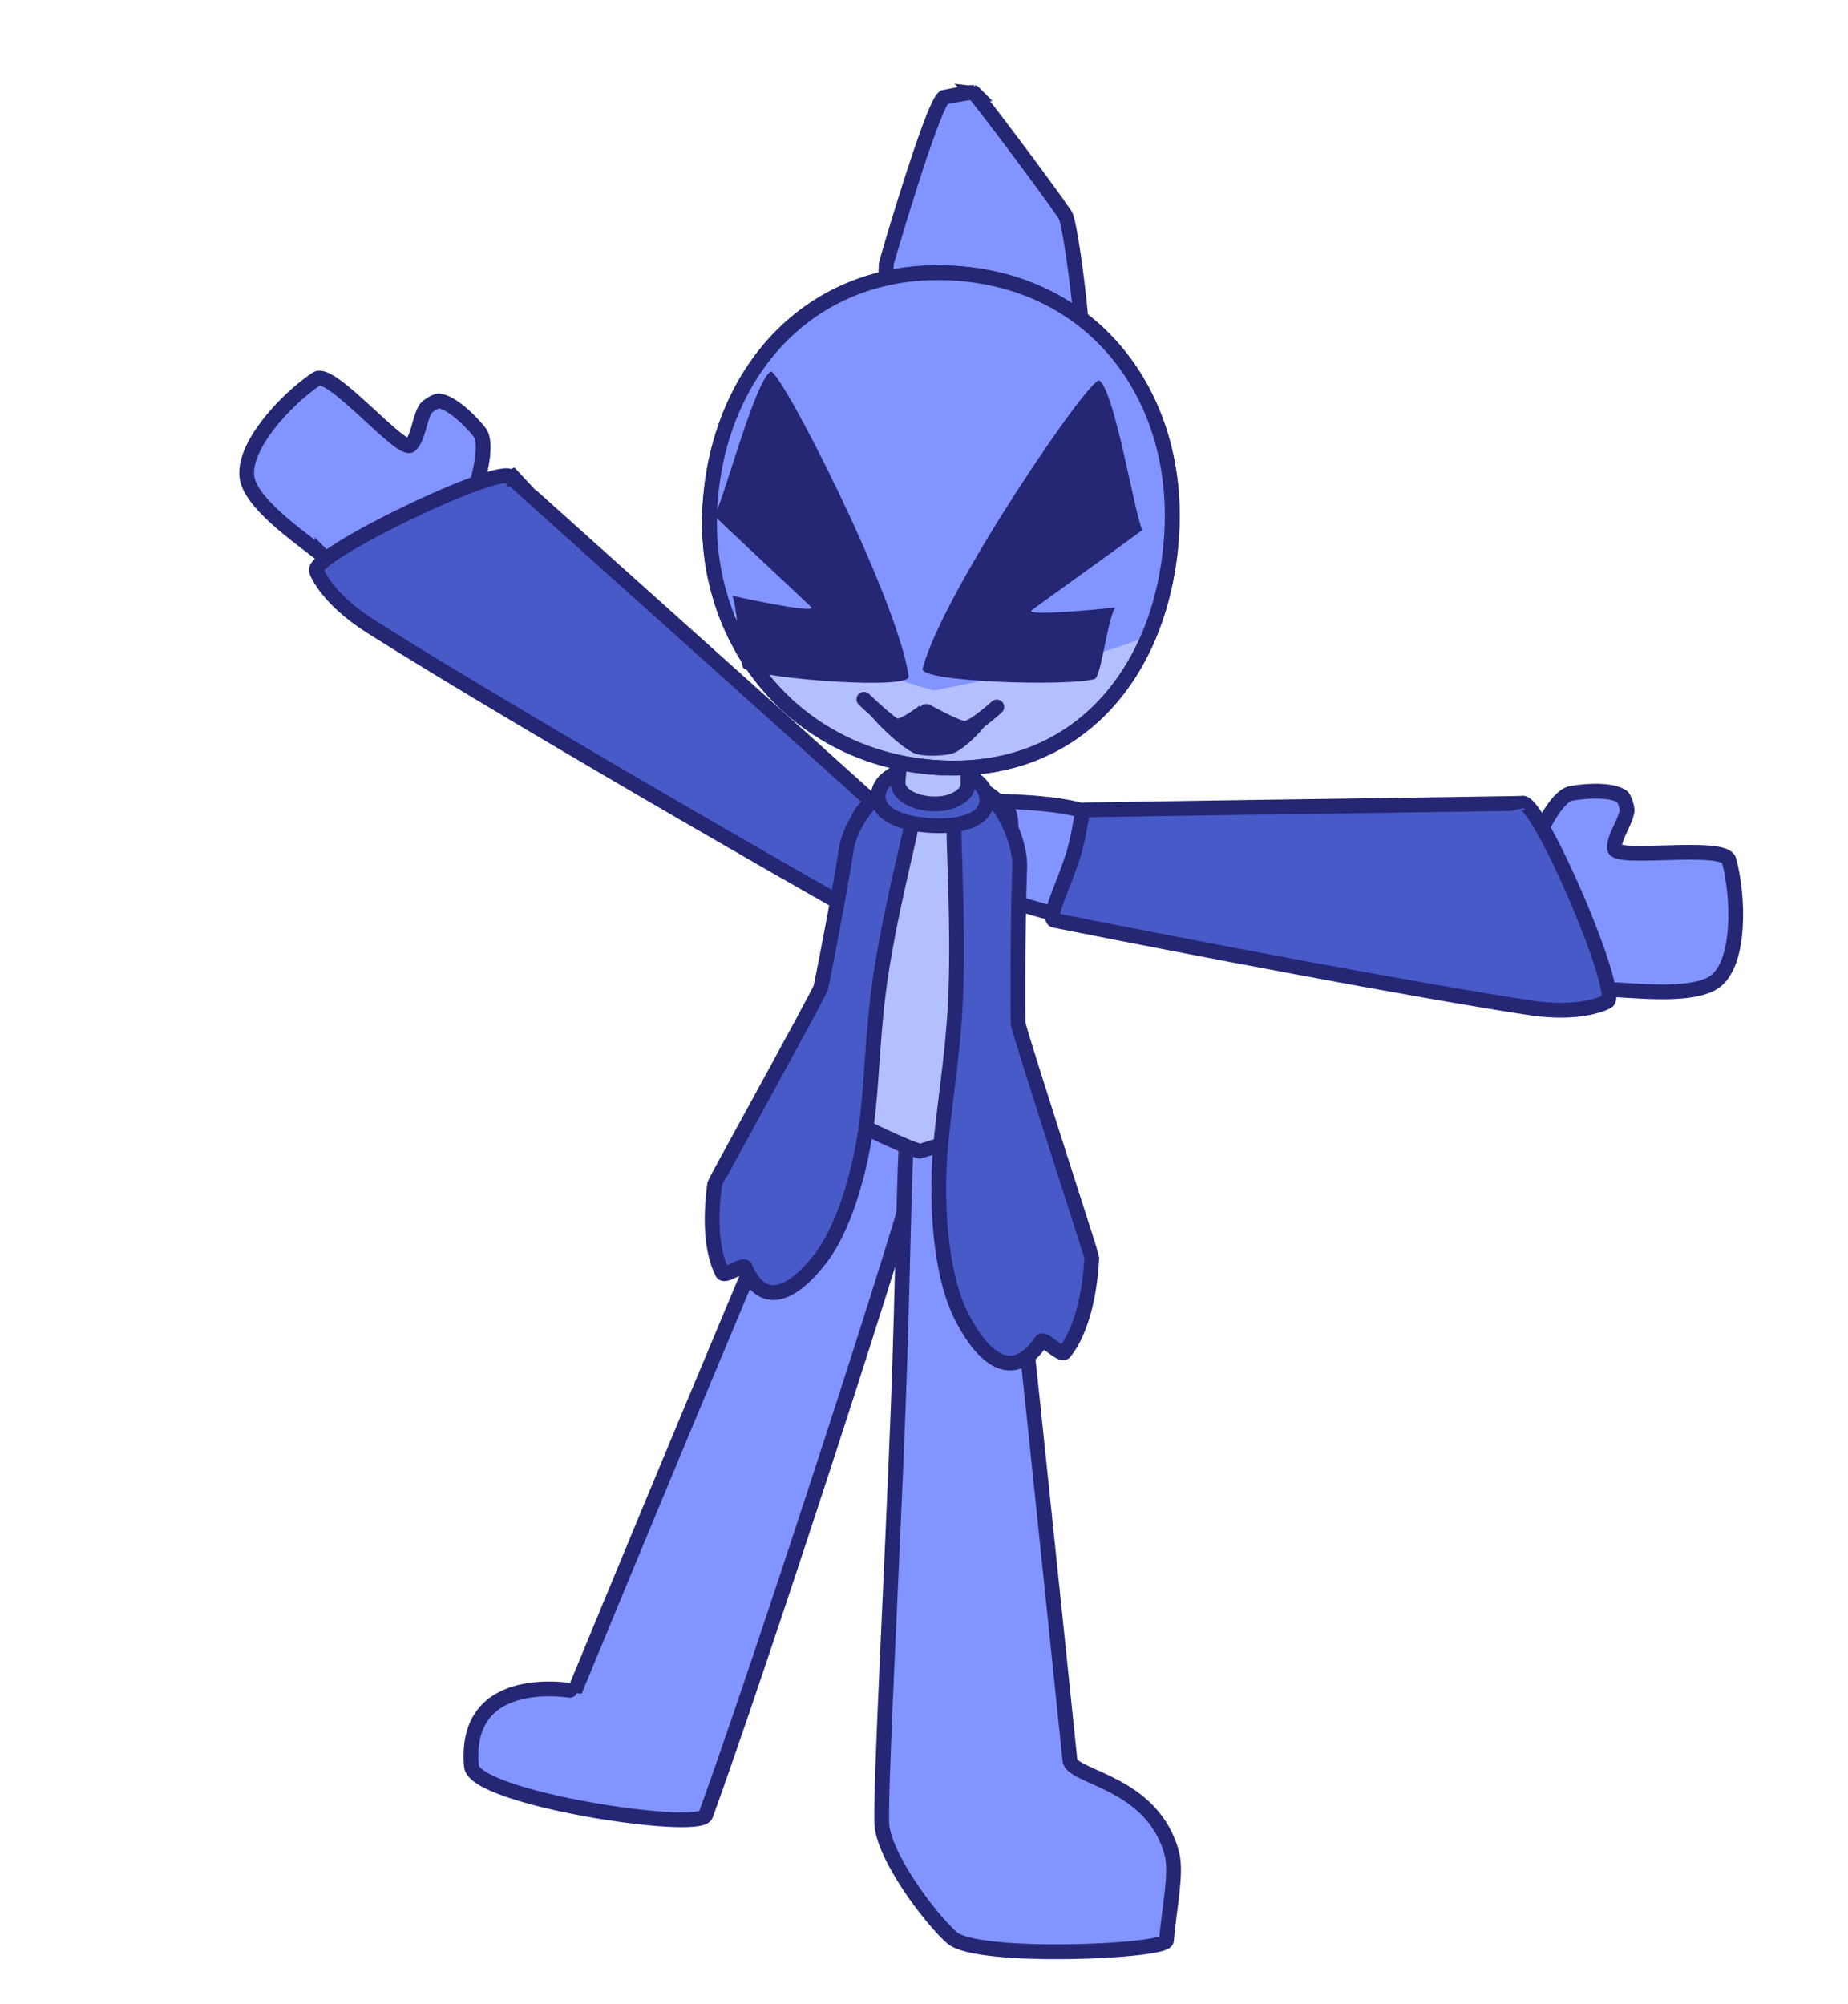 <svg version="1.1" xmlns="http://www.w3.org/2000/svg" xmlns:xlink="http://www.w3.org/1999/xlink" width="312.312" height="338.71" viewBox="0,0,312.312,338.71"><g transform="translate(-172.102,-9.894)"><g data-paper-data="{&quot;isPaintingLayer&quot;:true}" fill-rule="nonzero" stroke-linejoin="miter" stroke-miterlimit="10" stroke-dasharray="" stroke-dashoffset="0" style="mix-blend-mode: normal"><path d="M334.236,156.435c0.523,-6.43 -3.927,-11.638 1.274,-11.215c0.905,0.074 20.394,-0.357 22.75,3.566c1.402,2.335 1.486,10.722 -3.482,15.887c-1.217,1.266 -14.517,-3.433 -15.498,-3.513c0,0 -5.566,1.705 -5.043,-4.725z" fill="#8194ff" stroke="#252674" stroke-width="2.5" stroke-linecap="butt"/><path d="M226.548,103.762c-1.674,-1.694 -11.891,-8.161 -12.691,-13.103c-0.838,-5.179 6.283,-13.064 11.724,-16.734c2.495,-1.683 14.38,12.661 15.915,11.188c1.285,-1.234 1.466,-4.319 2.485,-6.067c0.379,-0.65 1.959,-1.415 2.193,-1.398c2.742,0.193 6.722,4.872 7.093,5.462c1.999,3.186 -2.609,16.209 -5.446,19.283c-0.767,0.831 -1.923,1.923 -3.01,2.593c-5.853,3.608 -14.029,3.06 -18.263,-1.225z" fill="#8194ff" stroke="#252674" stroke-width="2.5" stroke-linecap="butt"/><path d="M429.401,166.085c-0.38,-1.219 -0.535,-2.801 -0.568,-3.932c-0.122,-4.182 4.956,-17.029 8.555,-18.119c0.668,-0.202 6.742,-1.117 8.937,0.538c0.187,0.141 0.877,1.755 0.736,2.495c-0.378,1.988 -2.268,4.433 -2.109,6.207c0.189,2.119 18.572,-0.895 19.349,2.013c1.694,6.34 1.887,16.963 -2.146,20.319c-3.848,3.202 -15.8,1.37 -18.175,1.548c-6.006,0.451 -12.533,-4.505 -14.578,-11.069z" data-paper-data="{&quot;index&quot;:null}" fill="#8194ff" stroke="#252674" stroke-width="2.5" stroke-linecap="butt"/><path d="M258.453,90.563c0.101,0.208 74.016,66.245 73.701,66.398c-1.129,0.549 -4.537,11.979 -7.375,11.467c-1.038,-0.187 -63.331,-35.802 -89.9,-52.586c-7.754,-4.898 -9.275,-9.401 -9.3,-9.452c-1.262,-2.595 31.611,-18.421 32.873,-15.827z" fill="#475ac7" stroke="#252674" stroke-width="2.5" stroke-linecap="butt"/><path d="M429.299,145.641c2.655,-1.128 17.054,32.394 14.399,33.523c-0.052,0.022 -4.156,2.419 -13.22,1.022c-20.087,-3.097 -56.618,-10.066 -80.164,-14.749c-1.334,-0.265 1.383,-5.579 3.037,-10.617c1.325,-4.038 1.464,-8.043 2.046,-8.052c29.339,-0.479 73.761,-1.066 73.903,-1.126z" data-paper-data="{&quot;index&quot;:null}" fill="#475ac7" stroke="#252674" stroke-width="2.5" stroke-linecap="butt"/><path d="M311.682,194.955c4.677,-7.71 8.591,-4.412 10.887,-3.551c2.616,0.981 7.085,3.588 4.781,14.631c-1.766,8.466 -26.843,85.473 -35.983,110.601c-1.072,2.947 -39.123,-2.819 -39.597,-8.279c-1.425,-16.417 17.456,-12.661 17.468,-12.692c0,0 39.586,-96 42.444,-100.711z" data-paper-data="{&quot;index&quot;:null}" fill="#8194ff" stroke="#252674" stroke-width="2.5" stroke-linecap="butt"/><path d="M341.537,201.609c0.983,4.705 9.267,85.422 11.379,105.758c0.309,2.979 14.049,3.591 17.241,15.827c0.858,3.29 -0.538,9.716 -0.929,14.652c-0.15,1.895 -31.997,3.293 -36.258,-0.483c-3.844,-3.407 -11.755,-14.069 -11.86,-19.467c-0.152,-7.82 1.65,-40.692 2.776,-69.806c0.858,-22.182 0.985,-42.374 1.541,-46.515c1.503,-11.181 4.231,-6.882 7.024,-6.937c2.451,-0.048 7.24,-1.855 9.085,6.972z" data-paper-data="{&quot;index&quot;:null}" fill="#8194ff" stroke="#252674" stroke-width="2.5" stroke-linecap="butt"/><path d="M316.578,175.198c0.032,-0.603 0.401,-18.534 0.497,-26.34c0.036,-2.934 8.137,-8.064 13.145,-7.799c4.426,0.234 9.224,2.281 12.23,5.975c2.288,2.811 -3.955,25.05 -3.234,29.908c0.001,0.009 5.81,21.156 4.759,21.812c-2.03,1.266 -16.218,5.693 -16.313,5.693c-1.295,0.007 -16.712,-7.193 -16.675,-8.628c0.027,-1.046 5.526,-19.399 5.591,-20.62z" fill="#b3bfff" stroke="#252674" stroke-width="2.5" stroke-linecap="butt"/><path d="M333.632,177.724c0.487,-13.182 -0.565,-27.221 -0.247,-28.546c1.125,-4.687 3.89,-4.035 6.393,-3.903c1.108,0.059 4.83,6.22 4.645,11.263c-0.36,9.789 -0.304,26.084 -0.246,26.394c0.362,1.934 12.45,39.267 12.44,39.441c-0.398,7.524 -2.167,12.999 -4.591,16.034c-0.596,0.746 -3.513,-2.516 -3.974,-1.832c-4.386,6.498 -9.306,3.941 -13.488,-4.27c-3.02,-5.928 -4.211,-16.112 -3.694,-25.886c0.419,-7.921 2.354,-17.656 2.762,-28.694z" fill="#475ac7" stroke="#252674" stroke-width="2.5" stroke-linecap="butt"/><path d="M321.048,174.066c-1.557,9.924 -1.533,18.952 -2.539,26.096c-1.241,8.815 -4.067,17.696 -7.776,22.459c-5.136,6.596 -9.943,8.016 -12.702,1.448c-0.29,-0.691 -3.444,1.709 -3.843,0.939c-1.622,-3.133 -2.238,-8.33 -1.283,-15.116c0.022,-0.156 17.23,-31.362 17.887,-33.025c0.106,-0.267 2.988,-14.802 4.37,-23.603c0.712,-4.533 5.084,-9.381 6.076,-9.239c2.243,0.32 4.808,0.223 4.99,4.604c0.052,1.239 -3.322,13.586 -5.182,25.437z" data-paper-data="{&quot;index&quot;:null}" fill="#475ac7" stroke="#252674" stroke-width="2.5" stroke-linecap="butt"/><path d="M338.873,145.284c-0.168,3.183 -4.352,4.394 -9.419,4.126c-5.067,-0.268 -9.1,-1.913 -8.931,-5.096c0.168,-3.183 4.388,-5.086 9.456,-4.818c5.067,0.268 9.063,2.605 8.895,5.788z" fill="#475ac7" stroke="#252674" stroke-width="2.5" stroke-linecap="butt"/><path d="M329.822,133.433c4.755,0.251 6.072,4.908 5.848,9.135c-0.084,1.585 -2.122,2.792 -4.215,3.092c-3.491,0.499 -7.719,-1.001 -7.579,-3.644c0.224,-4.227 1.191,-8.835 5.946,-8.583z" fill="#b3bfff" stroke="#252674" stroke-width="2.5" stroke-linecap="butt"/><path d="M336.63,25.518c0.241,0.016 12.292,15.952 15.49,20.71c0.72,1.072 2.185,11.999 2.605,17.07c0.67,8.09 -2.052,12.14 -2.095,12.511c-1.743,15.106 -15.22,6.253 -19.662,5.955c-4.94,-0.331 -12.125,-11.258 -11.08,-27.314c0.015,-0.232 7.648,-26.371 9.699,-28.086c0,0 4.166,-0.903 5.044,-0.844z" data-paper-data="{&quot;index&quot;:null}" fill="#8194ff" stroke="#252674" stroke-width="2.5" stroke-linecap="butt"/><path d="M330.315,139.606c-23.801,-1.597 -39.72,-21.293 -38.212,-44.454c1.508,-23.161 17.71,-40.672 41.511,-39.075c23.801,1.597 37.997,21.147 36.489,44.308c-1.508,23.161 -15.987,40.818 -39.788,39.221z" data-paper-data="{&quot;index&quot;:null}" fill="#b3bfff" stroke="#252674" stroke-width="2.5" stroke-linecap="butt"/><path d="M292.406,95.637c1.508,-23.161 17.71,-40.672 41.511,-39.075c23.801,1.597 37.997,21.147 36.489,44.308c-0.16,2.45 -3.752,16.117 -4.721,16.586c-8.157,3.95 -34.933,8.942 -35.73,9.112c-0.275,0.059 -32.505,-9.408 -35.691,-14.908c0,0 -1.893,-15.473 -1.857,-16.023z" data-paper-data="{&quot;index&quot;:null}" fill="#8194ff" stroke="none" stroke-width="0" stroke-linecap="butt"/><path d="M330.315,139.606c-23.801,-1.597 -39.72,-21.293 -38.212,-44.454c1.508,-23.161 17.71,-40.672 41.511,-39.075c23.801,1.597 37.997,21.147 36.489,44.308c-1.508,23.161 -15.987,40.818 -39.788,39.221z" data-paper-data="{&quot;index&quot;:null}" fill="none" stroke="#252674" stroke-width="2.5" stroke-linecap="butt"/><path d="M309.267,112.571c-0.025,-0.117 -16.46,-15.398 -16.401,-15.505c1.611,-2.96 6.776,-22.626 9.447,-24.369c1.437,-0.938 21.459,38.198 23.353,51.504c0.327,2.298 -23.623,0.493 -27.772,-1.258c-0.985,-0.416 -1.004,-9.826 -2.012,-12.359c0,0 13.614,3.039 13.386,1.986z" data-paper-data="{&quot;index&quot;:null}" fill="#252674" stroke="none" stroke-width="0" stroke-linecap="butt"/><path d="M340.562,129.367c0,0 -3.885,3.562 -5.357,3.626c-1.391,0.06 -6.742,-3.052 -6.8,-2.989c-0.01,0.011 -3.474,2.834 -4.86,2.57c-0.966,-0.184 -5.449,-4.505 -5.449,-4.505" fill="none" stroke="#252674" stroke-width="2.5" stroke-linecap="round"/><path d="M319.257,130.728c0.035,-0.387 2.174,1.003 4.05,1.306c0.767,0.124 3.997,-1.187 5.52,-1.14c2.866,0.09 5.462,1.368 7.128,1.295c1.042,-0.046 3.582,-1.272 3.554,-0.96c-0.026,0.29 -2.985,4.256 -5.969,5.817c-1.165,0.609 -5.656,0.87 -7.173,0.03c-3.179,-1.761 -7.131,-6.102 -7.109,-6.349z" fill="#252674" stroke="none" stroke-width="0" stroke-linecap="butt"/><path d="M360.525,112.575c-1.324,2.409 -2.36,11.764 -3.432,12.071c-4.513,1.293 -29.662,0.501 -29.073,-1.749c3.411,-13.026 28.499,-49.775 29.895,-48.688c2.595,2.021 5.853,22.134 7.212,25.25c0.049,0.113 -18.724,13.532 -18.764,13.645c-0.351,1.022 14.162,-0.529 14.162,-0.529z" data-paper-data="{&quot;index&quot;:null}" fill="#252674" stroke="none" stroke-width="0" stroke-linecap="butt"/><path d="M172.102,348.604v-338.71h312.312v338.71z" fill="none" stroke="none" stroke-width="none" stroke-linecap="butt"/></g></g></svg>